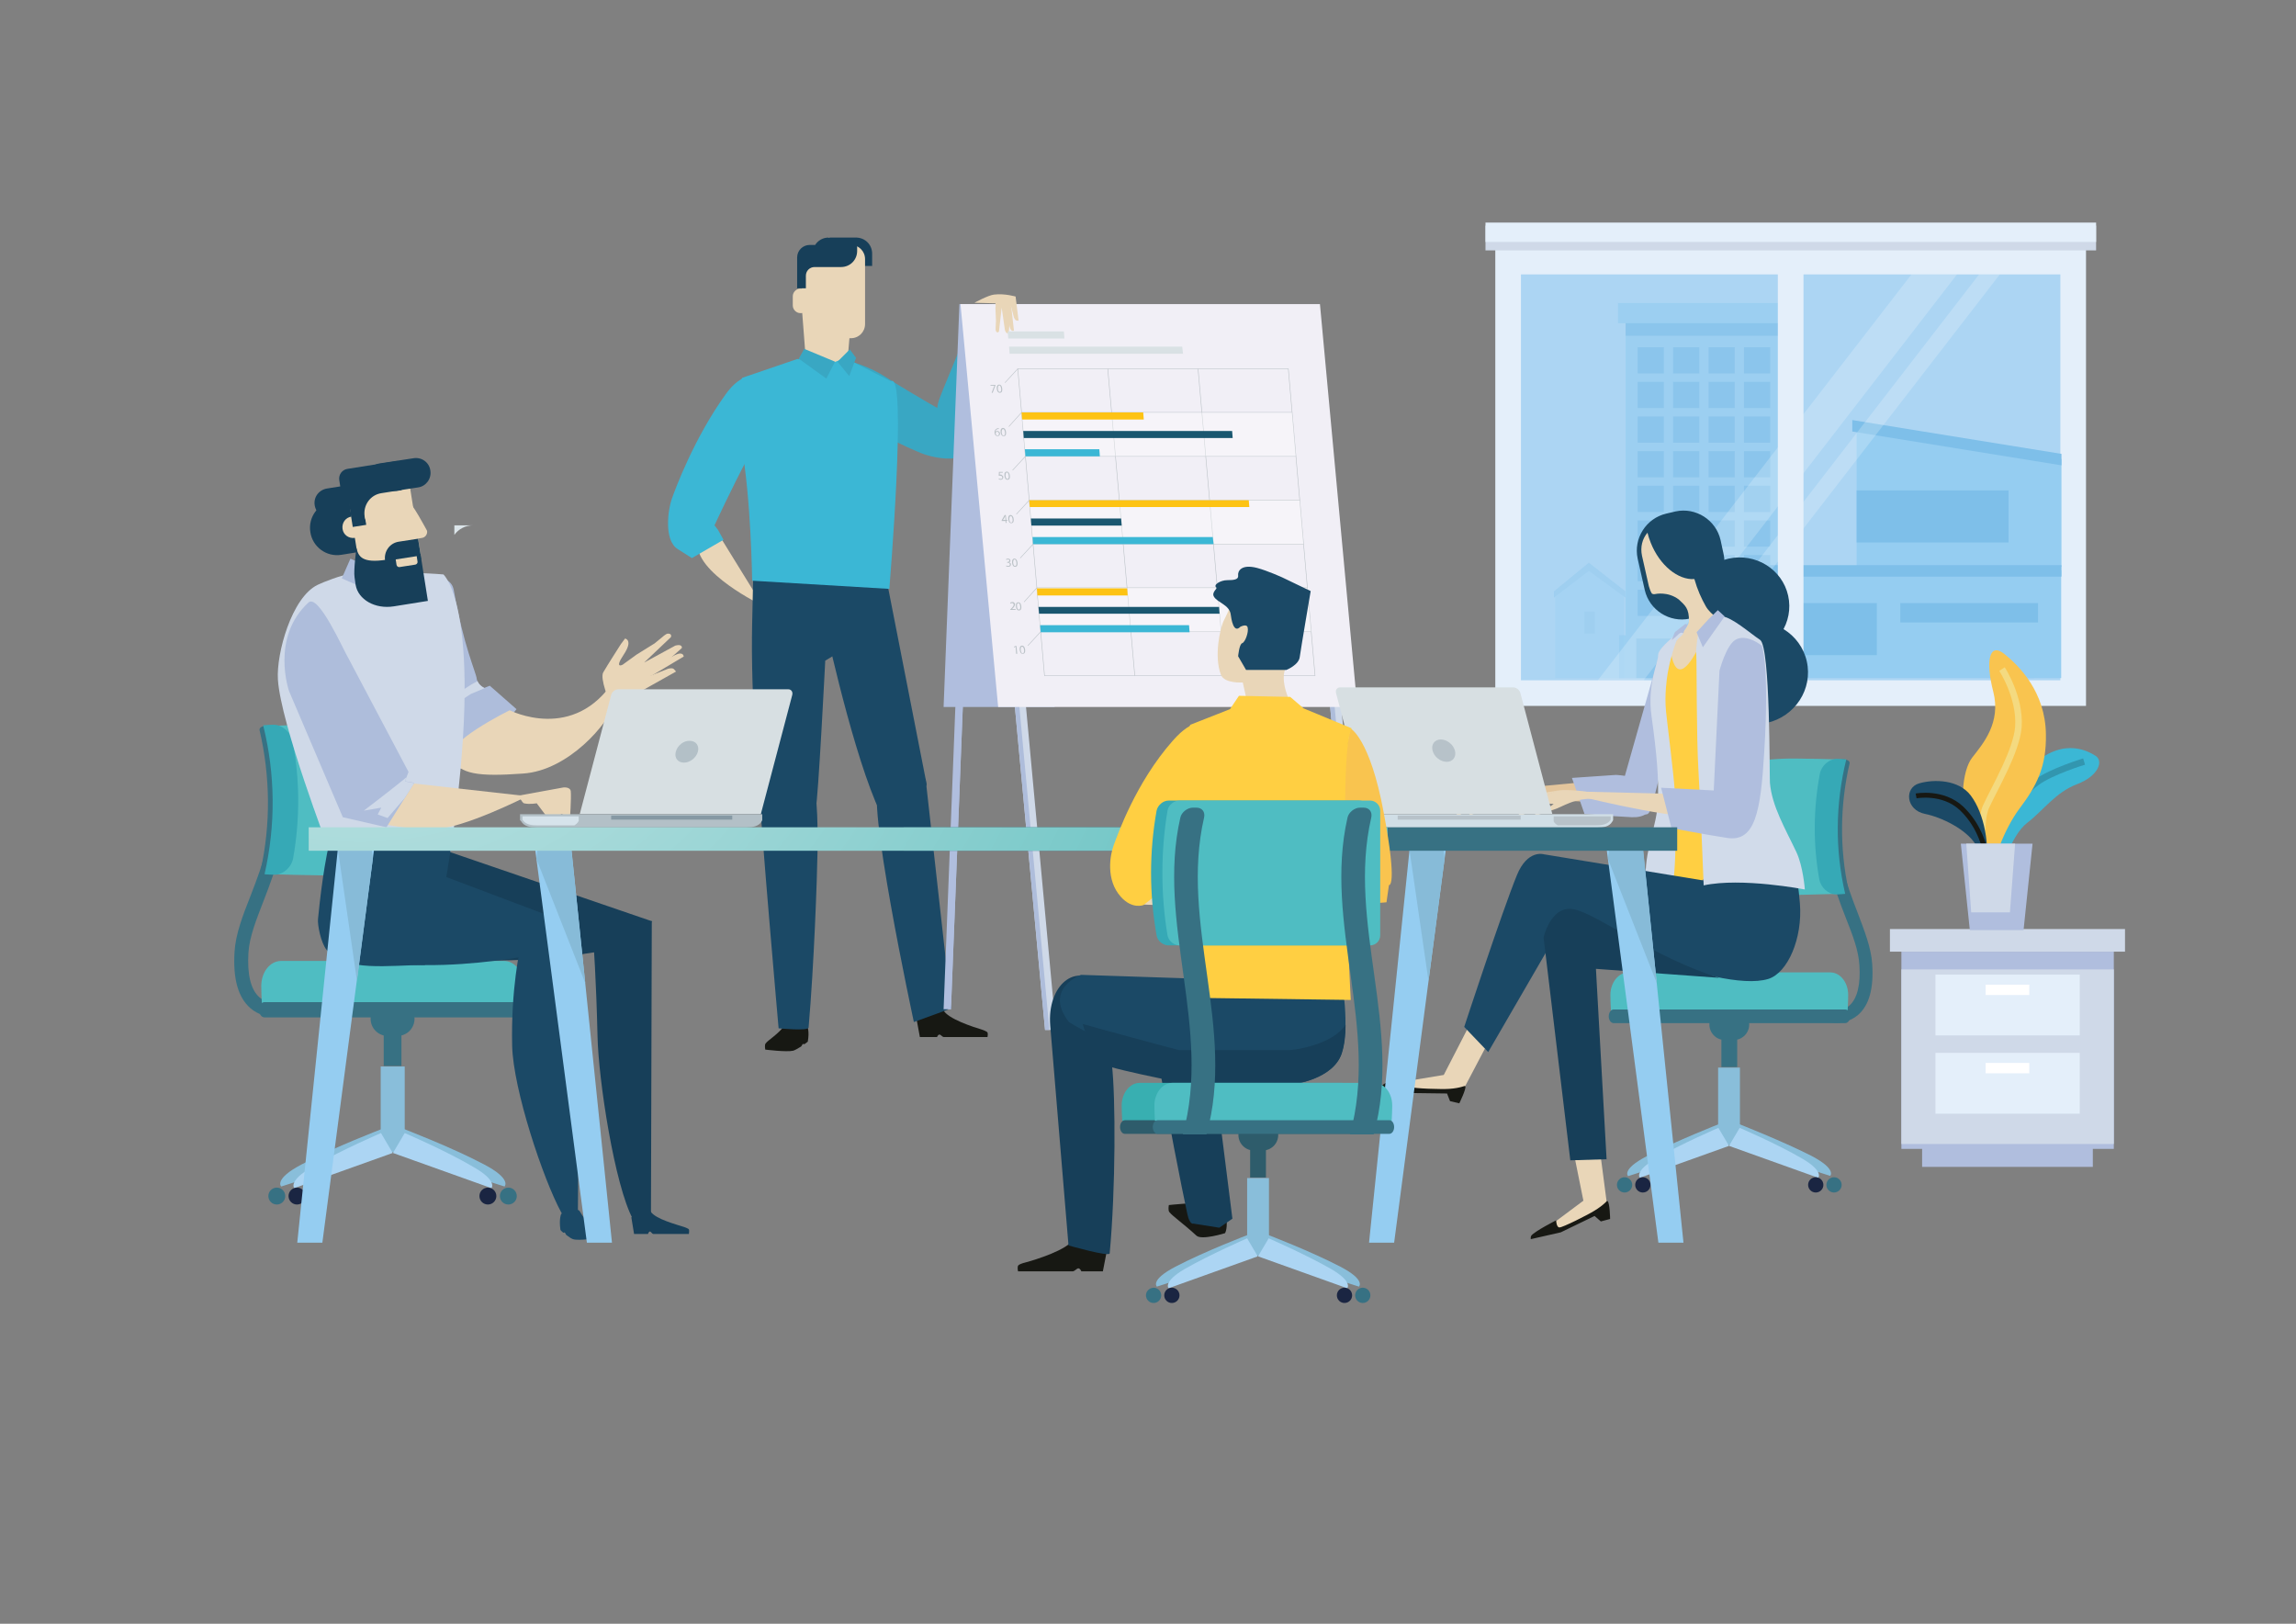 <?xml version="1.0" encoding="utf-8"?>
<!-- Generator: Adobe Illustrator 19.0.0, SVG Export Plug-In . SVG Version: 6.00 Build 0)  -->
<svg version="1.1" id="Calque_1" xmlns="http://www.w3.org/2000/svg" xmlns:xlink="http://www.w3.org/1999/xlink" x="0px" y="0px"
	 viewBox="0 0 841.9 595.3" style="enable-background:new 0 0 841.9 595.3;" xml:space="preserve">
<rect x="0" y="0" width="841.9" height="595.3" fill="#808080" stroke="none"/>
<style type="text/css">
	.st0{fill:#E4EFFA;}
	.st1{fill:#CFD9E8;}
	.st2{fill:#ACD5F3;}
	.st3{opacity:0.7;}
	.st4{fill:#95CDF1;}
	.st5{fill:#7EBFE9;}
	.st6{opacity:0.3;}
	.st7{opacity:0.2;fill:#FFFFFF;}
	.st8{fill:#39A7C3;}
	.st9{fill:#E9D6B8;}
	.st10{fill:#1B4966;}
	.st11{fill:#3BB7D5;}
	.st12{fill:#171813;}
	.st13{fill:#173F59;}
	.st14{fill:#B0BEDE;}
	.st15{fill:#AEBDDB;}
	.st16{fill:#F1EFF6;}
	.st17{fill:#D9E1E4;}
	.st18{fill:none;stroke:#BBC2C7;stroke-width:0.195;stroke-miterlimit:10;}
	.st19{fill:none;stroke:#BBC2C7;stroke-width:0.196;stroke-miterlimit:10;}
	.st20{fill:#BBC2C7;}
	.st21{opacity:0.34;fill:#FFFFFF;}
	.st22{fill:#FDC314;}
	.st23{fill:#1A5770;}
	.st24{fill:#377183;}
	.st25{fill:#89BEDA;}
	.st26{fill:#1A2542;}
	.st27{fill:#4FBDC2;}
	.st28{fill:#36A9B6;}
	.st29{fill:#DCE5EA;}
	.st30{fill:#B3C0C7;}
	.st31{fill:#D6E3EB;}
	.st32{fill:#8699A4;}
	.st33{fill:#D7DFE2;}
	.st34{fill:#E3C59C;}
	.st35{fill:#FFCF42;}
	.st36{fill:#D1DBEA;}
	.st37{fill:#D0DEE6;}
	.st38{fill:#B7C2C9;}
	.st39{fill:#87BBD8;}
	.st40{fill:url(#XMLID_298_);}
	.st41{fill:#F9C44F;}
	.st42{fill:#38AFB1;}
	.st43{fill:#2E5C6B;}
	.st44{fill:#FFFFFF;}
	.st45{fill:none;stroke:#3296AF;stroke-width:2.397;stroke-miterlimit:10;}
	.st46{fill:none;stroke:#F4DA80;stroke-width:2.397;stroke-miterlimit:10;}
	.st47{fill:none;stroke:#171813;stroke-width:1.791;stroke-miterlimit:10;}
</style>
<g id="XMLID_615_">
	<rect id="XMLID_295_" x="548.3" y="91.1" class="st0" width="216.6" height="167.7"/>
	<rect id="XMLID_294_" x="544.7" y="82.7" class="st1" width="223.9" height="9.1"/>
	<rect id="XMLID_293_" x="544.7" y="81.6" class="st0" width="223.9" height="7.1"/>
	<rect id="XMLID_292_" x="557.7" y="100.6" class="st2" width="197.8" height="148.8"/>
	<g id="XMLID_619_">
		<g id="XMLID_634_" class="st3">
			<rect id="XMLID_291_" x="596.1" y="117.1" class="st4" width="57.3" height="119"/>
			<rect id="XMLID_290_" x="593.7" y="232.9" class="st4" width="62.2" height="15.7"/>
			<rect id="XMLID_289_" x="593.7" y="234.1" class="st4" width="9.4" height="14.5"/>
			<rect id="XMLID_288_" x="646.5" y="234.1" class="st4" width="9.4" height="14.5"/>
			<rect id="XMLID_287_" x="600" y="234.1" class="st5" width="53.2" height="14.5"/>
			<rect id="XMLID_286_" x="596.1" y="117.1" class="st5" width="57.3" height="6"/>
			<rect id="XMLID_285_" x="593.3" y="111.1" class="st4" width="63" height="7.4"/>
			<g id="XMLID_670_">
				<rect id="XMLID_284_" x="600.5" y="127.3" class="st5" width="9.6" height="9.6"/>
				<rect id="XMLID_283_" x="613.5" y="127.3" class="st5" width="9.6" height="9.6"/>
				<rect id="XMLID_282_" x="626.5" y="127.3" class="st5" width="9.6" height="9.6"/>
				<rect id="XMLID_281_" x="639.5" y="127.3" class="st5" width="9.6" height="9.6"/>
			</g>
			<g id="XMLID_665_">
				<rect id="XMLID_280_" x="600.5" y="140" class="st5" width="9.6" height="9.6"/>
				<rect id="XMLID_279_" x="613.5" y="140" class="st5" width="9.6" height="9.6"/>
				<rect id="XMLID_278_" x="626.5" y="140" class="st5" width="9.6" height="9.6"/>
				<rect id="XMLID_277_" x="639.5" y="140" class="st5" width="9.6" height="9.6"/>
			</g>
			<g id="XMLID_660_">
				<rect id="XMLID_276_" x="600.5" y="152.7" class="st5" width="9.6" height="9.6"/>
				<rect id="XMLID_275_" x="613.5" y="152.7" class="st5" width="9.6" height="9.6"/>
				<rect id="XMLID_274_" x="626.5" y="152.7" class="st5" width="9.6" height="9.6"/>
				<rect id="XMLID_273_" x="639.5" y="152.7" class="st5" width="9.6" height="9.6"/>
			</g>
			<g id="XMLID_655_">
				<rect id="XMLID_272_" x="600.5" y="165.4" class="st5" width="9.6" height="9.6"/>
				<rect id="XMLID_271_" x="613.5" y="165.4" class="st5" width="9.6" height="9.6"/>
				<rect id="XMLID_270_" x="626.5" y="165.4" class="st5" width="9.6" height="9.6"/>
				<rect id="XMLID_269_" x="639.5" y="165.4" class="st5" width="9.6" height="9.6"/>
			</g>
			<g id="XMLID_650_">
				<rect id="XMLID_268_" x="600.5" y="178.1" class="st5" width="9.6" height="9.6"/>
				<rect id="XMLID_267_" x="613.5" y="178.1" class="st5" width="9.6" height="9.6"/>
				<rect id="XMLID_266_" x="626.5" y="178.1" class="st5" width="9.6" height="9.6"/>
				<rect id="XMLID_265_" x="639.5" y="178.1" class="st5" width="9.6" height="9.6"/>
			</g>
			<g id="XMLID_645_">
				<rect id="XMLID_264_" x="600.5" y="190.8" class="st5" width="9.6" height="9.6"/>
				<rect id="XMLID_263_" x="613.5" y="190.8" class="st5" width="9.6" height="9.6"/>
				<rect id="XMLID_262_" x="626.5" y="190.8" class="st5" width="9.6" height="9.6"/>
				<rect id="XMLID_261_" x="639.5" y="190.8" class="st5" width="9.6" height="9.6"/>
			</g>
			<g id="XMLID_640_">
				<rect id="XMLID_260_" x="600.5" y="203.5" class="st5" width="9.6" height="9.6"/>
				<rect id="XMLID_259_" x="613.5" y="203.5" class="st5" width="9.6" height="9.6"/>
				<rect id="XMLID_258_" x="626.5" y="203.5" class="st5" width="9.6" height="9.6"/>
				<rect id="XMLID_257_" x="639.5" y="203.5" class="st5" width="9.6" height="9.6"/>
			</g>
			<g id="XMLID_635_">
				<rect id="XMLID_256_" x="600.5" y="216.2" class="st5" width="9.6" height="9.6"/>
				<rect id="XMLID_255_" x="613.5" y="216.2" class="st5" width="9.6" height="9.6"/>
				<rect id="XMLID_254_" x="626.5" y="216.2" class="st5" width="9.6" height="9.6"/>
				<rect id="XMLID_253_" x="639.5" y="216.2" class="st5" width="9.6" height="9.6"/>
			</g>
		</g>
		<g id="XMLID_625_">
			<polygon id="XMLID_252_" class="st4" points="755.9,207.8 680.8,207.8 680.8,156 755.9,168.3 			"/>
			<polygon id="XMLID_251_" class="st5" points="755.9,170.6 679.2,158.2 679.2,154 755.9,166.4 			"/>
			<rect id="XMLID_250_" x="637.2" y="209.1" class="st4" width="118.6" height="39.5"/>
			<rect id="XMLID_249_" x="729.5" y="234.2" class="st4" width="16.4" height="14.4"/>
			<rect id="XMLID_248_" x="646.1" y="221.1" class="st5" width="42.1" height="19.1"/>
			<rect id="XMLID_247_" x="696.8" y="221.1" class="st5" width="50.5" height="7.1"/>
			<rect id="XMLID_246_" x="680.8" y="179.8" class="st5" width="55.7" height="19.1"/>
			<rect id="XMLID_245_" x="634.8" y="207.2" class="st5" width="121.1" height="4.2"/>
		</g>
		<g id="XMLID_620_" class="st6">
			<g id="XMLID_622_">
				<polygon id="XMLID_244_" class="st4" points="595.5,248.6 570.3,248.6 570.3,218.1 582.6,208.9 595.5,218.1 				"/>
				<polygon id="XMLID_243_" class="st5" points="582.6,209.3 596,219.1 596,216.8 582.6,206.3 569.8,216.8 569.8,219.1 				"/>
			</g>
			<rect id="XMLID_242_" x="581" y="224.2" class="st5" width="3.8" height="8.1"/>
		</g>
	</g>
	<polygon id="XMLID_241_" class="st7" points="602.7,249.4 717.6,100.6 700.9,100.6 585.9,249.4 	"/>
	<polygon id="XMLID_240_" class="st7" points="618.3,249.4 733.3,100.6 725.7,100.6 610.8,249.4 	"/>
	<rect id="XMLID_239_" x="651.9" y="97.7" class="st0" width="9.4" height="154.5"/>
</g>
<g id="XMLID_496_">
	<g id="XMLID_579_">
		<path id="XMLID_238_" class="st8" d="M298.5,129.9c0,0-4.5,6.7,3.7,14.4c14,13.1,32,20.3,35.5,21.8c3.5,1.5,14.1,4,17.7-0.7
			c3.6-4.7-7.4-13.4-7.4-13.4s-12.3-6.8-23.3-13.8C313.7,131,298.5,129.9,298.5,129.9z"/>
		<path id="XMLID_237_" class="st8" d="M372,116.8c0,0-13.6-6.8-14.7-3.4c-5,14.9-12.6,31-13.4,34.7c-0.8,3.7-1.2,14.6,4.1,17.2
			c5.3,2.6,11.8-9.8,11.8-9.8s4.3-13.4,9.1-25.6C373.7,117.7,372,116.8,372,116.8z"/>
		<g id="XMLID_595_">
			<path id="XMLID_236_" class="st9" d="M311,129.5c-0.3,3.9-2.4,7.3-4.7,7.5c-2.1,0-4.2,0-6.3,0c-2.2-0.2-4.3-3.6-4.7-7.5
				c-0.5-6.5-1-12.9-1.5-19.4c-0.3-3.9,1.2-11.7,4.5-14c3.1-2,6.6-2,9.7,0c3.4,2.3,4.9,10.1,4.5,14
				C312.1,116.6,311.6,123.1,311,129.5z"/>
			<path id="XMLID_235_" class="st9" d="M262.7,194.6l16.9,27.4c0,0-25.1-12-23.8-23.3C257.1,187.5,262.7,194.6,262.7,194.6z"/>
			<path id="XMLID_234_" class="st10" d="M301.8,225.7c0,0,9.4,44.6,19.2,68.2c8.7,20.9,18.8-6.3,18.8-6.3l-15.9-81.1l-26.2-2
				C297.8,204.6,296,205.2,301.8,225.7z"/>
			<path id="XMLID_233_" class="st10" d="M303.9,204.8l3.2,34.7l-4.5,2.7c0,0-2.6,51.6-3.5,54.2c-4.9,14.9-17.6,6-19.3,1
				c-1.7-5-4.6-41.8-4-68.7c0.6-26.9,0.6-26.9,0.6-26.9L303.9,204.8z"/>
			<path id="XMLID_232_" class="st11" d="M326.7,139.8l-16.8-8.6l-4.5,1.8l-13-1.4l-20.2,6.9c0,0-4.1,5.3-0.4,24.5
				c3.6,19.1,4,49.9,4,49.9l50.3,3C326.1,215.9,332.8,135.6,326.7,139.8z"/>
			<path id="XMLID_231_" class="st11" d="M280.9,139.4c0,0-6.8-5.9-14.7,5c-11.7,16.2-18.6,34.9-19.9,38.6c-1.3,3.7-3,15,2.2,18.3
				c5.2,3.3,5.2,3.3,5.2,3.3l11.6-6.7l-2-3.6l-1.3-1.7c0,0,6.1-13.3,12.5-25.3C280.9,155.1,280.9,139.4,280.9,139.4z"/>
			<polygon id="XMLID_230_" class="st8" points="306.2,132.6 303,138.8 292.9,131.5 294.9,127.9 			"/>
			<polygon id="XMLID_229_" class="st8" points="311.6,128.1 307.1,132.6 311.4,137.9 313.9,131.2 			"/>
			<path id="XMLID_228_" class="st12" d="M280.7,382.6c-0.4,0.6-0.1,2.2-0.1,2.2s7.8,1,10.3,0.4c0.6-0.2,1.7-0.8,2.8-1.5
				c0.2-0.1,0.5-0.8,0.6-0.9c0.3-0.2,0.5,0.1,0.7,0c0.7-0.5,1.2-0.9,1.2-0.9c0.7-4-0.2-5.6-0.2-5.6s-6.6-2.5-7.9-0.8
				C285.2,379.4,281.7,381.2,280.7,382.6z"/>
			<path id="XMLID_227_" class="st12" d="M336.1,373.7l1.2,6.5h6.3c0,0,0.3-0.9,0.9-0.9c0.5,0,1,0.9,1.6,0.9c1.3,0,2.8,0,3.4,0
				c1.2,0,12.6,0,12.6,0s0.3-1.4-0.1-1.8c-0.2-0.2-1.2-0.7-1.9-0.9c-3.3-1-12.6-4-14.2-7.2C344,366.3,336.1,373.7,336.1,373.7z"/>
			<path id="XMLID_226_" class="st10" d="M298,282.8c0,0,2.1,9.8,1.8,28.2c-0.2,11.7-1.3,42.6-3.3,65.7c-0.1,1.4-11,0.3-11,0.3
				s-6.6-74.8-7.2-89.3C278.2,283.4,289.4,272.5,298,282.8z"/>
			<path id="XMLID_225_" class="st10" d="M335.4,286.4c0,0-3.4-1.3-12.7,1.3c-6,1.7,12.4,87,12.4,87l13.7-5l-9.4-84.2L335.4,286.4z"
				/>
			<g id="XMLID_596_">
				<path id="XMLID_224_" class="st13" d="M304.2,91.6v-4.5h1.9h4.9h2.9c3.3,0,5.9,2.6,5.9,5.9v4.5h-1.9H313h-3
					C306.8,97.5,304.2,94.9,304.2,91.6z"/>
				<path id="XMLID_223_" class="st9" d="M294.9,118.8c0,2.9,2.3,5.2,5.2,5.2H312c2.9,0,5.2-2.3,5.2-5.2V95c0-2.9-2.3-5.2-5.2-5.2
					h-11.9c-2.9,0-5.2,2.4-5.2,5.2V118.8z"/>
				<path id="XMLID_222_" class="st13" d="M303.8,87.1c-2.1,0-3.9,1.1-4.9,2.7h-2c-2.5,0-4.6,2-4.6,4.6v11.3h3.2v-4.6
					c0-1.8,1.4-3.2,3.2-3.2h1.9h4.9h2.9c3.3,0,5.9-2.6,5.9-5.9v-4.8H303.8z"/>
				<path id="XMLID_221_" class="st9" d="M296.5,108.6c0-1.5-1.3-2.8-2.8-2.8h-0.2c-1.5,0-2.8,1.3-2.8,2.8v3.4
					c0,1.5,1.3,2.8,2.8,2.8h0.2c1.1,0,2.1-0.7,2.6-1.7"/>
			</g>
		</g>
		<g id="XMLID_583_">
			<g id="XMLID_592_">
				<polygon id="XMLID_220_" class="st14" points="357.8,137.8 355.3,130.9 346,370 348.7,370 				"/>
				<polygon id="XMLID_219_" class="st14" points="347.6,370 348.7,370 357.8,137.8 356.8,135 				"/>
			</g>
			<polygon id="XMLID_218_" class="st14" points="386.7,259.2 346,259.2 351.8,111.5 392.5,111.5 			"/>
			<g id="XMLID_588_">
				<polygon id="XMLID_217_" class="st1" points="485.4,234.1 489.1,229.9 502.8,377.6 498.8,377.6 				"/>
				<polygon id="XMLID_216_" class="st15" points="500.4,377.6 498.8,377.6 485.4,234.1 486.9,232.4 				"/>
			</g>
			<g id="XMLID_585_">
				<polygon id="XMLID_215_" class="st1" points="369.8,234.1 373.5,229.9 387.2,377.6 383.2,377.6 				"/>
				<polygon id="XMLID_214_" class="st15" points="384.8,377.6 383.2,377.6 369.8,234.1 371.3,232.4 				"/>
			</g>
			<polygon id="XMLID_213_" class="st16" points="366,259.2 497.7,259.2 484,111.5 352.2,111.5 			"/>
		</g>
		<g id="XMLID_580_">
			<path id="XMLID_212_" class="st9" d="M364.5,108c-2.1,0.2-7.2,3-7.2,3l7.7,0.2c0.2,1,0,1.6,0,1.6l0.2,4.8l-0.1,2.2
				c0,0-0.1,1.3,0.1,1.6c0.6,1,1.1,0.1,1.1,0.1l1-8.7l1.2,8.3c0,0,0.3,1,0.9,1.1c0.5,0,0.5-0.3,0.5-0.3l0.8-9.7l1.1,4.2
				c0,0,0.4,1,0.9,1.1c0.6,0.1,0.8,0.1,0.8,0.1l-1.1-8.9C372.5,108.8,368.6,107.5,364.5,108z"/>
			<path id="XMLID_211_" class="st9" d="M368.9,113.2l1.2,5.8c0,0,0.1,1.3,0.6,1.9c0.5,0.7,1.1,0.3,1.1,0.3l-1-8.9L368.9,113.2z"/>
		</g>
	</g>
	<g id="XMLID_497_">
		<g id="XMLID_577_">
			<polygon id="XMLID_210_" class="st17" points="433.8,129.7 370.2,129.7 370,127.1 433.5,127.1 			"/>
		</g>
		<g id="XMLID_575_">
			<polygon id="XMLID_209_" class="st17" points="390.3,124.1 369.7,124.1 369.5,121.5 390.1,121.5 			"/>
		</g>
		<g id="XMLID_498_">
			<g id="XMLID_499_">
				<g id="XMLID_510_">
					<g id="XMLID_565_">
						<polygon id="XMLID_208_" class="st18" points="373.2,135.2 472.4,135.2 482.2,247.7 383,247.7 						"/>
						<line id="XMLID_207_" class="st19" x1="381.6" y1="231.6" x2="480.8" y2="231.6"/>
						<line id="XMLID_206_" class="st19" x1="380.2" y1="215.5" x2="479.4" y2="215.5"/>
						<line id="XMLID_205_" class="st19" x1="378.8" y1="199.5" x2="478" y2="199.5"/>
						<line id="XMLID_204_" class="st19" x1="377.4" y1="183.4" x2="476.6" y2="183.4"/>
						<line id="XMLID_203_" class="st19" x1="376" y1="167.3" x2="475.2" y2="167.3"/>
						<line id="XMLID_202_" class="st19" x1="374.6" y1="151.2" x2="473.8" y2="151.2"/>
						<line id="XMLID_201_" class="st19" x1="439.3" y1="135.2" x2="449.2" y2="247.7"/>
						<line id="XMLID_200_" class="st19" x1="406.2" y1="135.2" x2="416.1" y2="247.7"/>
					</g>
					<line id="XMLID_199_" class="st19" x1="373.2" y1="135.2" x2="368.5" y2="140.3"/>
					<line id="XMLID_198_" class="st19" x1="374.6" y1="151.2" x2="369.9" y2="156.4"/>
					<line id="XMLID_197_" class="st19" x1="376" y1="167.3" x2="371.3" y2="172.4"/>
					<line id="XMLID_196_" class="st19" x1="377.4" y1="183.4" x2="372.7" y2="188.5"/>
					<line id="XMLID_195_" class="st19" x1="378.8" y1="199.5" x2="374.1" y2="204.6"/>
					<line id="XMLID_194_" class="st19" x1="380.2" y1="215.5" x2="375.5" y2="220.7"/>
					<line id="XMLID_193_" class="st19" x1="381.6" y1="231.6" x2="376.9" y2="236.7"/>
					<g id="XMLID_552_">
						<path id="XMLID_556_" class="st20" d="M372.4,237.1L372.4,237.1l-0.5,0.3l-0.1-0.3l0.6-0.3h0.3l0.3,2.9h-0.4L372.4,237.1z"/>
						<path id="XMLID_553_" class="st20" d="M375.9,238.2c0.1,1-0.2,1.5-0.9,1.5c-0.6,0-1-0.5-1.1-1.5c-0.1-1,0.3-1.5,0.9-1.5
							C375.4,236.7,375.8,237.3,375.9,238.2z M374.3,238.3c0.1,0.8,0.3,1.2,0.7,1.2c0.4,0,0.6-0.5,0.5-1.2c-0.1-0.7-0.3-1.2-0.7-1.2
							C374.5,237,374.2,237.5,374.3,238.3z"/>
					</g>
					<g id="XMLID_546_">
						<path id="XMLID_550_" class="st20" d="M370.4,223.7l0-0.2l0.3-0.3c0.7-0.7,1-1.1,1-1.5c0-0.3-0.2-0.6-0.6-0.6
							c-0.3,0-0.5,0.1-0.6,0.2l-0.1-0.3c0.2-0.2,0.5-0.3,0.8-0.3c0.6,0,0.9,0.4,1,0.8c0,0.5-0.3,1-0.9,1.6l-0.2,0.2l0,0h1.3l0,0.3
							H370.4z"/>
						<path id="XMLID_547_" class="st20" d="M374.5,222.3c0.1,1-0.2,1.5-0.9,1.5c-0.6,0-1-0.5-1.1-1.5c-0.1-1,0.3-1.5,0.9-1.5
							C374,220.8,374.4,221.3,374.5,222.3z M372.9,222.3c0.1,0.8,0.3,1.2,0.7,1.2c0.4,0,0.6-0.5,0.5-1.2c-0.1-0.7-0.3-1.2-0.7-1.2
							C373.1,221.1,372.8,221.5,372.9,222.3z"/>
					</g>
					<g id="XMLID_540_">
						<path id="XMLID_544_" class="st20" d="M369,207.3c0.1,0.1,0.4,0.2,0.7,0.2c0.5,0,0.6-0.3,0.6-0.6c0-0.4-0.4-0.6-0.8-0.6h-0.2
							l0-0.3h0.2c0.3,0,0.6-0.1,0.6-0.5c0-0.2-0.2-0.4-0.5-0.4c-0.2,0-0.4,0.1-0.6,0.2l-0.1-0.3c0.1-0.1,0.4-0.2,0.7-0.2
							c0.6,0,0.9,0.3,0.9,0.7c0,0.3-0.1,0.6-0.5,0.7l0,0c0.4,0.1,0.7,0.3,0.7,0.7c0,0.5-0.3,0.9-1,0.9c-0.3,0-0.6-0.1-0.8-0.2
							L369,207.3z"/>
						<path id="XMLID_541_" class="st20" d="M373.1,206.3c0.1,1-0.2,1.5-0.9,1.5c-0.6,0-1-0.5-1.1-1.5c-0.1-1,0.3-1.5,0.9-1.5
							C372.6,204.8,373,205.4,373.1,206.3z M371.5,206.3c0.1,0.8,0.3,1.2,0.7,1.2c0.4,0,0.6-0.5,0.5-1.2c-0.1-0.7-0.3-1.2-0.7-1.2
							C371.7,205.1,371.5,205.5,371.5,206.3z"/>
					</g>
					<g id="XMLID_533_">
						<path id="XMLID_537_" class="st20" d="M368.8,191.8l-0.1-0.8h-1.4l0-0.3l1.1-1.9h0.4l0.2,1.8h0.4l0,0.3h-0.4l0.1,0.8H368.8z
							 M368.7,190.7l-0.1-1c0-0.2,0-0.3,0-0.5h0c-0.1,0.2-0.1,0.3-0.2,0.4l-0.6,1l0,0H368.7z"/>
						<path id="XMLID_534_" class="st20" d="M371.7,190.3c0.1,1-0.2,1.5-0.9,1.5c-0.6,0-1-0.5-1.1-1.5c-0.1-1,0.3-1.5,0.9-1.5
							C371.2,188.9,371.6,189.4,371.7,190.3z M370.1,190.4c0.1,0.8,0.3,1.2,0.7,1.2c0.4,0,0.6-0.5,0.5-1.2c-0.1-0.7-0.3-1.2-0.7-1.2
							C370.3,189.2,370.1,189.6,370.1,190.4z"/>
					</g>
					<g id="XMLID_527_">
						<path id="XMLID_531_" class="st20" d="M367.7,173.3h-1.1l0,0.7c0.1,0,0.1,0,0.2,0c0.2,0,0.5,0,0.6,0.2
							c0.2,0.1,0.5,0.4,0.5,0.7c0,0.6-0.4,1-1,1c-0.3,0-0.6-0.1-0.7-0.2l0.1-0.3c0.1,0.1,0.4,0.2,0.6,0.2c0.4,0,0.7-0.2,0.6-0.6
							c0-0.4-0.3-0.6-0.9-0.6c-0.2,0-0.3,0-0.4,0l0.1-1.4h1.4L367.7,173.3z"/>
						<path id="XMLID_528_" class="st20" d="M370.3,174.4c0.1,1-0.2,1.5-0.9,1.5c-0.6,0-1-0.5-1.1-1.5c-0.1-1,0.3-1.5,0.9-1.5
							C369.8,172.9,370.2,173.5,370.3,174.4z M368.7,174.4c0.1,0.8,0.3,1.2,0.7,1.2c0.4,0,0.6-0.5,0.5-1.2c-0.1-0.7-0.3-1.2-0.7-1.2
							C368.9,173.2,368.7,173.6,368.7,174.4z"/>
					</g>
					<g id="XMLID_520_">
						<path id="XMLID_524_" class="st20" d="M366.2,157.3c-0.1,0-0.2,0-0.3,0c-0.6,0.1-0.9,0.6-0.9,1h0c0.1-0.2,0.4-0.3,0.7-0.3
							c0.5,0,0.9,0.4,1,0.9c0,0.5-0.3,1-0.9,1c-0.6,0-1.1-0.5-1.1-1.2c-0.1-0.6,0.1-1,0.4-1.3c0.2-0.2,0.5-0.4,0.9-0.4
							c0.1,0,0.2,0,0.3,0L366.2,157.3z M366.3,159c0-0.4-0.3-0.7-0.7-0.7c-0.2,0-0.4,0.1-0.5,0.4c0,0,0,0.1,0,0.2
							c0.1,0.5,0.3,0.8,0.7,0.8C366.1,159.7,366.3,159.4,366.3,159z"/>
						<path id="XMLID_521_" class="st20" d="M368.9,158.4c0.1,1-0.2,1.5-0.9,1.5c-0.6,0-1-0.5-1.1-1.5c-0.1-1,0.3-1.5,0.9-1.5
							C368.4,156.9,368.8,157.5,368.9,158.4z M367.3,158.5c0.1,0.8,0.3,1.2,0.7,1.2c0.4,0,0.6-0.5,0.5-1.2c-0.1-0.7-0.3-1.2-0.7-1.2
							C367.5,157.3,367.3,157.7,367.3,158.5z"/>
					</g>
					<g id="XMLID_514_">
						<path id="XMLID_518_" class="st20" d="M365,141l0,0.3l-1,2.7h-0.4l1-2.6l0,0h-1.4l0-0.3H365z"/>
						<path id="XMLID_515_" class="st20" d="M367.5,142.5c0.1,1-0.2,1.5-0.9,1.5c-0.6,0-1-0.5-1.1-1.5c-0.1-1,0.3-1.5,0.9-1.5
							C367,141,367.4,141.5,367.5,142.5z M365.9,142.5c0.1,0.8,0.3,1.2,0.7,1.2c0.4,0,0.6-0.5,0.5-1.2c-0.1-0.7-0.3-1.2-0.7-1.2
							C366.1,141.3,365.9,141.7,365.9,142.5z"/>
					</g>
					<polygon id="XMLID_169_" class="st21" points="376,167.3 475.2,167.3 473.8,151.2 374.6,151.2 					"/>
					<polygon id="XMLID_168_" class="st21" points="378.8,199.5 478,199.5 476.6,183.4 377.4,183.4 					"/>
					<polygon id="XMLID_167_" class="st21" points="381.6,231.6 480.8,231.6 479.4,215.5 380.2,215.5 					"/>
				</g>
				<g id="XMLID_500_">
					<polygon id="XMLID_166_" class="st22" points="419.4,153.8 374.8,153.8 374.6,151.2 419.2,151.2 					"/>
					<polygon id="XMLID_165_" class="st23" points="452,160.6 375.4,160.6 375.2,158 451.8,158 					"/>
					<polygon id="XMLID_164_" class="st11" points="403.3,167.3 376,167.3 375.8,164.7 403.1,164.7 					"/>
					<polygon id="XMLID_163_" class="st22" points="458.1,185.9 377.6,185.9 377.4,183.4 457.9,183.4 					"/>
					<polygon id="XMLID_162_" class="st23" points="411.3,192.7 378.2,192.7 378,190.1 411.1,190.1 					"/>
					<polygon id="XMLID_161_" class="st11" points="445,199.5 378.8,199.5 378.6,196.9 444.7,196.9 					"/>
					<polygon id="XMLID_160_" class="st22" points="413.5,218.3 380.4,218.3 380.2,215.7 413.3,215.7 					"/>
					<polygon id="XMLID_159_" class="st23" points="447.2,225 381,225 380.8,222.5 447,222.5 					"/>
					<polygon id="XMLID_158_" class="st11" points="436.2,231.8 381.6,231.8 381.4,229.2 436,229.2 					"/>
				</g>
			</g>
		</g>
	</g>
</g>
<g id="XMLID_473_">
	<g id="XMLID_494_">
		<path id="XMLID_157_" class="st24" d="M100.7,372.8c-2.3,0-5.8-0.5-8.9-3.2c-4.5-3.9-6.4-10.8-5.8-20.6c0.4-6.6,3-13.3,5.8-20.4
			c4.6-11.9,9.9-25.4,7.1-43.3l5.1-0.8c3,19.2-2.8,34-7.4,45.9c-2.7,7-5.1,13-5.5,18.8c-0.5,7.9,0.8,13.6,4,16.4
			c3,2.6,6.7,1.9,6.8,1.9l1,5.1C102.9,372.6,102,372.8,100.7,372.8z"/>
	</g>
	<g id="XMLID_482_">
		<g id="XMLID_491_">
			<path id="XMLID_156_" class="st25" d="M140.3,413.8l5,7.7L103.1,435c0,0-2.8-2.7,7.5-8.1C122.7,420.5,140.3,413.8,140.3,413.8z"
				/>
			<path id="XMLID_155_" class="st25" d="M147.8,413.8l-5,7.7L185,435c0,0,2.8-2.7-7.5-8.1C165.4,420.5,147.8,413.8,147.8,413.8z"/>
		</g>
		<rect id="XMLID_154_" x="139.6" y="391" class="st25" width="8.8" height="31.4"/>
		<g id="XMLID_487_">
			<path id="XMLID_153_" class="st2" d="M139.7,415.4l4.3,7.3l-36.1,12.9c0,0-2.4-2.6,6.5-7.7C124.7,421.8,139.7,415.4,139.7,415.4z
				"/>
			<path id="XMLID_152_" class="st2" d="M148.4,415.4l-4.3,7.3l36.1,12.9c0,0,2.4-2.6-6.5-7.7C163.4,421.8,148.4,415.4,148.4,415.4z
				"/>
		</g>
		<circle id="XMLID_151_" class="st26" cx="108.9" cy="438.5" r="3.1"/>
		<circle id="XMLID_150_" class="st26" cx="178.9" cy="438.5" r="3.1"/>
		<circle id="XMLID_149_" class="st24" cx="101.5" cy="438.5" r="3.1"/>
		<circle id="XMLID_148_" class="st24" cx="186.4" cy="438.5" r="3.1"/>
	</g>
	<rect id="XMLID_147_" x="140.7" y="379.5" class="st24" width="6.5" height="11.3"/>
	<path id="XMLID_146_" class="st24" d="M152,373.5c0,3.5-2.8,6.3-6.3,6.3h-3.5c-3.5,0-6.3-2.8-6.3-6.3l0,0c0-3.5,2.8-6.3,6.3-6.3
		h3.5C149.2,367.2,152,370,152,373.5L152,373.5z"/>
	<path id="XMLID_145_" class="st27" d="M191.9,367.7c0.2-0.7,0.2-5.4,0.2-6.2c0-5.1-3.3-9.2-7.3-9.2h-81.7c-4.1,0-7.3,4.1-7.3,9.2
		c0,0.8,0.1,5.4,0.2,6.2H191.9z"/>
	<path id="XMLID_144_" class="st24" d="M95,370.2c0,1.6,0.9,2.8,2,2.8h93.8c1.1,0,2-1.3,2-2.8l0,0c0-1.6-0.9-2.8-2-2.8H97
		C95.9,367.4,95,368.7,95,370.2L95,370.2z"/>
	<g id="XMLID_474_">
		<path id="XMLID_143_" class="st27" d="M99.5,320.5c2,0.1,14.8,0.4,17,0.4c14,0.2,26.1-2.5,26.8-5.9c2.8-14.4,2.9-29.1,0.4-43.4
			c-0.6-3.5-12.9-6.1-27.2-5.9c-2.3,0-15.3,0.3-17.4,0.4C103.6,284,103.7,302.6,99.5,320.5z"/>
		<path id="XMLID_142_" class="st24" d="M97.6,266.1c-1.6,0-2.7,0.8-2.4,1.7c3.9,16.8,4.1,34.3,0.4,51.1c-0.2,0.9,0.9,1.6,2.4,1.7
			l0,0c1.5,0,3-0.7,3.2-1.6c3.7-16.9,3.5-34.4-0.3-51.3C100.6,266.8,99.2,266.1,97.6,266.1L97.6,266.1z"/>
		<path id="XMLID_141_" class="st28" d="M97,320.5c0.4,0.1,3.2,0.2,3.7,0.2c3.1,0,6.2-2.7,6.8-6.1c2.5-14.1,2.5-28.6-0.2-42.8
			c-0.6-3.4-3.9-6.1-7-6.1c-0.5,0-3.3,0.1-3.8,0.2C101,284,101.1,302.6,97,320.5z"/>
	</g>
</g>
<g id="XMLID_471_">
	<path id="XMLID_140_" class="st29" d="M173.5,192.6h-6.9v3.5C168.1,194,170.6,192.6,173.5,192.6z"/>
</g>
<g id="XMLID_436_">
	<path id="XMLID_139_" class="st15" d="M143.1,213.9c0,0-12,4.3-0.5,38.5c11.5,34.3,19.1,30.1,19.1,30.1l9.5-0.9l18.2-21.6l-9.8-8.6
		l-2,0.8c0,0-2.5-1-2.8-3.4c-0.3-2.4-4.9-12.2-8.4-32.4C164.9,207.2,145.4,213,143.1,213.9z"/>
	<path id="XMLID_138_" class="st9" d="M186.9,260.4c0,0,23.6,12.1,38.5-11.3c4.4-6.9,2.5,1,0.1,8.6c-2.4,7.6-17.1,24.8-33.7,25.9
		c-16.7,1.2-23,0.2-26.2-5.5C162.4,272.4,186.9,260.4,186.9,260.4z"/>
	<path id="XMLID_137_" class="st1" d="M166.6,255l6-3.9l2.5-1.4c0.7,1.8,2.6,2.6,2.6,2.6l-5,2.1l-5.4,3.5l-5.6,6.8L166.6,255z"/>
	<path id="XMLID_136_" class="st1" d="M165.2,312.3l-44.7-1c0,0-17.6-46-18.6-62.2c-0.6-9.4,5-30.1,14.6-34.7c2.1-1,8.8-3.7,12-3.9
		c18.8-1.3,34.1,0.1,34.1,0.1S178.2,224.1,165.2,312.3z"/>
	<path id="XMLID_135_" class="st13" d="M238.7,444.4c0,0-4.3,6.7-6.6,2.6c-6.7-12.3-12.7-51.2-13-67.2c-0.5-21.3-1.5-34.3-1.5-34.3
		l21.4-7.8L238.7,444.4z"/>
	<path id="XMLID_134_" class="st13" d="M163.6,311.9l75.6,25.9l-19.8,11.1c0,0-78,13.7-79.3-15.3
		C138.8,309.2,163.6,311.9,163.6,311.9z"/>
	<path id="XMLID_133_" class="st10" d="M211.9,445c0,0-3.9,3.6-6.1-0.5c-6.7-12.3-17.6-45.1-18-61c-0.5-21.3,3-36.1,3-36.1l21.9-7.6
		L211.9,445z"/>
	<path id="XMLID_132_" class="st10" d="M140.2,312.7l72.1,27.2l-19.7,10.7c0,0-73.1,13.7-74.6-15.3
		C116.5,306.5,140.2,312.7,140.2,312.7z"/>
	<path id="XMLID_131_" class="st10" d="M116.6,337c-0.2,2,1,8.6,3.2,11.3c6.8,8.2,23,5.5,35.9,5.5c0.7,0,4.3-10.1,4.3-10.1l5.4-32.9
		l-45.2,0.8C120.2,311.6,118.2,320.4,116.6,337z"/>
	<path id="XMLID_130_" class="st9" d="M190.1,291.7l16.5-3c0,0,2.6-0.3,2.7,1.5c0.2,2.3-0.3,10-0.3,10l-3-1.8l-4.3,2.6l-4.9-6.5
		c0,0-2.6,0.5-4.7,0C191.5,294.3,190.1,291.7,190.1,291.7z"/>
	<path id="XMLID_129_" class="st9" d="M149.5,287l43.8,4.9c0,0-23.5,12-34.3,12.1c-10.8,0.1-20.9-2.4-20.9-2.4L149.5,287z"/>
	<path id="XMLID_128_" class="st15" d="M127.9,241.6l21.9,41.4l-1.3,3.4l3.4,0.6l-10.2,16.3l-16-3.7L106,253.4
		c0,0-6.9-19.6,7.1-32.5C116.8,217.5,125.9,238.3,127.9,241.6z"/>
	<path id="XMLID_127_" class="st1" d="M133.4,297.2c0,0,10.4-7.9,15.6-12.2l-0.5,1.5l3.4,0.6l-3.6,5.6l-6.2,7.2l-3.6-1.3l1.3-2.5
		L133.4,297.2z"/>
	<g id="XMLID_455_">
		<path id="XMLID_126_" class="st9" d="M223.5,257.3c0,0-3.6-8.5-2.3-10.8c1.3-2.3,6.5-10.4,6.5-10.4l1.5-2c0,0,3.1,0.5-0.5,5.9
			c-3.6,5.4-0.4,3.7-0.4,3.7l5.1-3.7l6.6-4.1l2.7-2.2c0,0,1.4-1.3,2.1-1.4c1.8-0.1,1.2,1.3,1.2,1.3l-9.8,9.3l11.4-6.2
			c0,0,1.6-0.5,2.2,0.1c0.5,0.6,0.1,0.9,0.1,0.9l-11.3,10l6.3-2.5c0,0,1.6-0.5,2.2,0.1c0.6,0.7,0.8,0.9,0.8,0.9l-23,12.9
			L223.5,257.3z"/>
		<path id="XMLID_125_" class="st9" d="M238.2,244.6l8.3-3.9c0,0,1.8-1.1,2.9-1.1c1.3,0,1.3,1.1,1.3,1.1l-11.9,7.1L238.2,244.6z"/>
	</g>
	<path id="XMLID_124_" class="st10" d="M218.9,451.6c0.4,0.6,0.1,2.3,0.1,2.3s-6.8,1.1-8.9,0.4c-0.6-0.2-1.5-0.8-2.4-1.5
		c-0.2-0.1-0.4-0.8-0.6-0.9c-0.3-0.2-0.4,0.2-0.6,0c-0.6-0.5-1-0.9-1-1c-0.6-4.2,0.3-5.9,0.3-5.9s5.8-2.7,6.8-0.9
		C215,448.4,218.1,450.2,218.9,451.6z"/>
	<path id="XMLID_123_" class="st13" d="M231.5,446.3l1,6.1h5.1c0,0,0.3-0.9,0.7-0.9c0.4,0,0.8,0.9,1.3,0.9c1.1,0,2.3,0,2.7,0
		c1,0,10.3,0,10.3,0s0.2-1.3,0-1.7c-0.1-0.2-1-0.6-1.6-0.8c-2.6-0.9-10.6-2.9-12.4-5.7C237.2,442,231.5,446.3,231.5,446.3z"/>
	
		<rect id="XMLID_122_" x="126.4" y="206.5" transform="matrix(-0.915 -0.402 0.402 -0.915 168.119 456.27)" class="st15" width="11.1" height="7.9"/>
	<g id="XMLID_437_">
		<g id="XMLID_441_">
			<path id="XMLID_121_" class="st13" d="M146.3,180.4c0.5,3-1.6,5.7-4.5,6.2l-20.2,3.2c-3,0.5-5.7-1.6-6.2-4.5l0,0
				c-0.5-3,1.5-5.7,4.5-6.2l20.2-3.2C143,175.5,145.8,177.5,146.3,180.4L146.3,180.4z"/>
			<path id="XMLID_120_" class="st13" d="M144,190.3c0.9,5.5-2.9,10.6-8.3,11.4l-10.5,1.7c-5.5,0.9-10.6-2.9-11.4-8.3l0,0
				c-0.9-5.5,2.9-10.6,8.3-11.4l10.5-1.7C138.1,181.1,143.2,184.9,144,190.3L144,190.3z"/>
			<path id="XMLID_119_" class="st9" d="M154.5,204.9l-4.9-30.9c-0.8-4.9-4,0.6-8.9,1.4l-4.8,0.7c-4.9,0.8-8.3,5.4-7.5,10.3l3.5,22
				L154.5,204.9z"/>
			<path id="XMLID_118_" class="st9" d="M133.4,192.7c0.3,2.2-1.1,4.2-3.3,4.5l0,0c-2.2,0.3-4.2-1.1-4.5-3.3l0,0
				c-0.3-2.2,1.1-4.2,3.3-4.5l0,0C131.1,189.1,133.1,190.6,133.4,192.7L133.4,192.7z"/>
			<path id="XMLID_117_" class="st9" d="M150.4,195.6c0.2,1.3,1.3,2.1,2.6,1.9l1.8-0.3c1.2-0.2,2-1.4,1.8-2.6c0,0-5.9-11.1-7.1-10.9
				c0,0-0.8,1.2-0.6,2.4L150.4,195.6z"/>
			<path id="XMLID_116_" class="st13" d="M141.7,205.2c-8.9,1.4-10.3-1.2-11-4.3c0,0-1.1,8.2-0.7,10.7l0.4,2.8c0.9,5.4,7.1,9,14,7.9
				l12.5-2l-2.2-13.9l-0.5-3.3L141.7,205.2z"/>
			<path id="XMLID_115_" class="st13" d="M153.3,197.5l-7.1,1.1c-3.3,0.5-5.5,3.6-5,6.9c0.1,0.5,0.2,1,0.4,1.5l12.9-2L153.3,197.5z"
				/>
			<path id="XMLID_114_" class="st9" d="M145.1,205.1l0.3,2c0.1,0.5,0.6,0.9,1.1,0.8l5.8-0.9c0.5-0.1,0.9-0.6,0.8-1.1l-0.3-2
				L145.1,205.1z"/>
			<path id="XMLID_113_" class="st13" d="M145.7,169l-18.3,2.9c-2,0.3-3.3,2.2-3,4.1l1.1,7.1l21.8-3.4L145.7,169z"/>
			<path id="XMLID_112_" class="st13" d="M157.8,172.5c0.5,3-1.6,5.8-4.5,6.2l-12.4,1.9c-3,0.5-5.8-1.6-6.2-4.5l0,0
				c-0.5-3,1.6-5.8,4.5-6.2l12.4-1.9C154.6,167.5,157.4,169.5,157.8,172.5L157.8,172.5z"/>
		</g>
		
			<rect id="XMLID_111_" x="128.2" y="179.7" transform="matrix(0.988 -0.156 0.156 0.988 -27.403 22.611)" class="st13" width="5" height="13.2"/>
		
			<rect id="XMLID_110_" x="129" y="173.1" transform="matrix(0.988 -0.156 0.156 0.988 -26.483 23.418)" class="st13" width="14.7" height="15.5"/>
		<path id="XMLID_109_" class="st9" d="M133.7,189.3c-0.6-4.1,2.1-7.9,6.2-8.5l3.8-0.6c4.1-0.6,6.8,2.3,7.4,6.4l0,0
			c0.6,4.1-2.1,7.9-6.2,8.5l-2.7,0.4C138.2,196.2,134.4,193.4,133.7,189.3L133.7,189.3z"/>
	</g>
</g>
<g id="XMLID_428_">
	<path id="XMLID_108_" class="st30" d="M190.7,300.7C190.7,300.7,190.7,300.7,190.7,300.7v-2.2h88.8v2.1c0,0,0,0,0,0.1l-0.2,0.4
		c-1.1,1.9-3.2,2.2-5.5,2.2h-77.2c-2.3,0-4.4-0.3-5.5-2.2L190.7,300.7z"/>
	<path id="XMLID_107_" class="st31" d="M212.1,301.1C212.1,301.1,212.1,301.1,212.1,301.1l-0.2,0.4c-0.4,0.5-0.8,0.8-1.3,1.1h-13.5
		c-2.3,0-4.2-0.3-5.3-1.8l-0.2-0.3c0,0,0,0,0-0.1l0-1.1h20.6V301.1z"/>
	<g id="XMLID_432_">
		<rect id="XMLID_106_" x="224.1" y="299" class="st32" width="44.4" height="1.5"/>
	</g>
	<g id="XMLID_429_">
		<path id="XMLID_105_" class="st33" d="M212.6,298.4l11.5-43.6c0.3-1.2,1.5-2.1,2.6-2.1H289c1.1,0,1.8,0.9,1.5,2.1L279,298.4H212.6
			z"/>
		<path id="XMLID_104_" class="st30" d="M247.8,275.6c-0.6,2.2,0.7,4,3,4c2.2,0,4.5-1.8,5.1-4c0.6-2.2-0.7-4-3-4
			C250.7,271.5,248.4,273.3,247.8,275.6z"/>
	</g>
</g>
<g id="XMLID_405_">
	<g id="XMLID_426_">
		<path id="XMLID_103_" class="st24" d="M673.2,375c2,0,5.3-0.5,8.1-2.9c4.1-3.5,5.8-9.8,5.2-18.7c-0.4-6-2.8-12-5.2-18.4
			c-4.2-10.8-8.9-23-6.5-39.2l-4.6-0.7c-2.7,17.4,2.5,30.8,6.7,41.6c2.5,6.3,4.6,11.8,4.9,17.1c0.5,7.2-0.8,12.3-3.6,14.8
			c-2.7,2.4-6,1.8-6.2,1.7l-0.9,4.6C671.2,374.8,672,375,673.2,375z"/>
	</g>
	<g id="XMLID_414_">
		<g id="XMLID_423_">
			<path id="XMLID_102_" class="st25" d="M637.4,412l-4.5,6.9l38.2,12.2c0,0,2.5-2.4-6.8-7.3C653.3,418.2,637.4,412,637.4,412z"/>
			<path id="XMLID_101_" class="st25" d="M630.6,412l4.5,6.9L597,431.2c0,0-2.6-2.4,6.8-7.3C614.7,418.2,630.6,412,630.6,412z"/>
		</g>
		<rect id="XMLID_100_" x="630" y="391.4" class="st25" width="8" height="28.4"/>
		<g id="XMLID_419_">
			<path id="XMLID_99_" class="st2" d="M637.9,413.5l-3.9,6.6l32.7,11.7c0,0,2.2-2.3-5.8-7C651.5,419.3,637.9,413.5,637.9,413.5z"/>
			<path id="XMLID_98_" class="st2" d="M630.1,413.5l3.9,6.6l-32.7,11.7c0,0-2.2-2.3,5.8-7C616.5,419.3,630.1,413.5,630.1,413.5z"/>
		</g>
		<circle id="XMLID_97_" class="st26" cx="665.8" cy="434.4" r="2.8"/>
		<circle id="XMLID_96_" class="st26" cx="602.4" cy="434.4" r="2.8"/>
		<circle id="XMLID_95_" class="st24" cx="672.5" cy="434.4" r="2.8"/>
		<circle id="XMLID_94_" class="st24" cx="595.7" cy="434.4" r="2.8"/>
	</g>
	<rect id="XMLID_93_" x="631.2" y="381" class="st24" width="5.8" height="10.2"/>
	<path id="XMLID_92_" class="st24" d="M626.8,375.6c0,3.1,2.5,5.7,5.7,5.7h3.2c3.1,0,5.7-2.5,5.7-5.7l0,0c0-3.1-2.5-5.7-5.7-5.7
		h-3.2C629.4,369.9,626.8,372.5,626.8,375.6L626.8,375.6z"/>
	<path id="XMLID_91_" class="st27" d="M590.7,370.4c-0.1-0.7-0.2-4.9-0.2-5.6c0-4.6,3-8.3,6.6-8.3h74c3.7,0,6.6,3.7,6.6,8.3
		c0,0.7-0.1,4.9-0.2,5.6H590.7z"/>
	<path id="XMLID_90_" class="st24" d="M678.4,372.6c0,1.4-0.8,2.5-1.8,2.5h-84.9c-1,0-1.8-1.1-1.8-2.5l0,0c0-1.4,0.8-2.5,1.8-2.5
		h84.9C677.6,370.1,678.4,371.2,678.4,372.6L678.4,372.6z"/>
	<g id="XMLID_406_">
		<path id="XMLID_89_" class="st27" d="M674.3,327.7c-1.8,0.1-13.4,0.3-15.4,0.4c-12.7,0.2-23.6-2.2-24.2-5.4
			c-2.5-13-2.6-26.3-0.3-39.3c0.5-3.1,11.6-5.5,24.6-5.3c2,0,13.9,0.2,15.7,0.4C670.6,294.6,670.5,311.5,674.3,327.7z"/>
		<path id="XMLID_88_" class="st24" d="M676,278.4c1.4,0,2.4,0.7,2.2,1.5c-3.5,15.2-3.7,31-0.4,46.3c0.2,0.8-0.8,1.5-2.2,1.5l0,0
			c-1.4,0-2.7-0.6-2.9-1.5c-3.3-15.3-3.2-31.1,0.3-46.4C673.3,279,674.6,278.4,676,278.4L676,278.4z"/>
		<path id="XMLID_87_" class="st28" d="M676.6,327.7c-0.4,0.1-2.9,0.2-3.3,0.2c-2.8,0-5.6-2.4-6.2-5.5c-2.3-12.8-2.2-25.9,0.2-38.7
			c0.6-3.1,3.5-5.5,6.3-5.5c0.4,0,3,0.1,3.4,0.2C673,294.6,672.8,311.5,676.6,327.7z"/>
	</g>
</g>
<g id="XMLID_376_">
	<g id="XMLID_397_">
		<g id="XMLID_399_">
			<g id="XMLID_401_">
				<path id="XMLID_86_" class="st34" d="M599.6,290.7c0,0-0.1,3.2-15.8,3.2c-15.7,0-38.7-3.8-38.7-3.8l36.2-3.4
					C581.3,286.6,595.2,286,599.6,290.7z"/>
				<path id="XMLID_85_" class="st34" d="M557.5,291.2c-7.5,0.2-10.5,4.1-13.5,5.3c-2.9,1.3-5.8,3.1-5.8,3.1c1.6-3.2,4-3.4,5.1-4.5
					c1.2-1.1,0.9-0.5-1.8-0.7c-1.5-0.1-4.1,2.7-5.9,4.2c-1.6,1.3-2.6,1.5-2.6,1.5s1.8-2.7,4.2-5c2.9-2.7,6.5-5,7.3-5.4
					c1.6-0.7,6.6-1,10.1-0.6C558.7,289.5,562.9,291,557.5,291.2z"/>
				<path id="XMLID_84_" class="st34" d="M545,289.9c0,0-5.7,1.6-6.6,2.4c-0.7,0.5-3.5,3.7-3.5,3.7s2.1-0.4,3.3-1.6
					C539.4,293.2,545,289.9,545,289.9z"/>
			</g>
			<path id="XMLID_83_" class="st14" d="M592.5,284.1c0,0,14.5,0.4,13.8,9c-0.4,4.9-3.6,6.7-8,6.5c-8.1-0.4-17.3-1.2-17.3-1.2
				l-4.6-13.2L592.5,284.1z"/>
		</g>
		<path id="XMLID_82_" class="st14" d="M595.6,285.2l12.6-44.5c0,0,1.9-6.5,5.3-5.4c5,1.6,2.7,6.9,2.4,10.1c-0.7,6.4,0,9.2-4,24.7
			c-2.5,9.6-4.5,20.6-6.8,26.9c-1.5,4.4-4.6-1.7-9.1-3.3C587.8,290.7,595.6,285.2,595.6,285.2z"/>
	</g>
	
		<ellipse id="XMLID_81_" transform="matrix(-0.976 0.219 -0.219 -0.976 1309.092 299.635)" class="st10" cx="638" cy="222.3" rx="18.4" ry="18"/>
	<path id="XMLID_80_" class="st10" d="M603.1,216.3c1.7,7.4,9.1,12.1,16.5,10.5l1.9-7.2c7.4-1.7,12.1-9.1,10.5-16.5l-1.1-5.1
		c-1.7-7.4-9.1-12.1-16.5-10.5l-3.4,0.8c-7.4,1.7-12.1,9.1-10.5,16.5L603.1,216.3z"/>
	<path id="XMLID_79_" class="st9" d="M604.1,195.3c0.3,1.2,0.7,2.5,1.2,3.7c3.3,8.3,10,13.7,16,13.3c1.1,3.9,2.6,7.2,4.2,10
		c1.8,3.2,6.6,5.9,6.6,5.9c2.3,5.8-21,25.3-22,24.8c-2.1-1.1,1.7-15.1,5.5-19.4c1.8-2,3.6-4.4,3.7-5.8c0.1-4.8-1.4-5.8-3.7-8
		c-4.1-3.1-8.7-2-8.7-2c-0.5,0.1-0.9,0-1.2-0.2c-0.5-0.8-0.8-1.7-1.1-2.7l-2.5-11.1C601.4,200.6,602.2,197.5,604.1,195.3z"/>
	<path id="XMLID_78_" class="st35" d="M628.3,319.2c0,0-6,5.4-7.7,5.9c-2.2,0.6-8.5-2.1-8.5-2.1s1.7-28.1,1.1-39.2
		c-0.7-11.1-3.3-14.3-3-17.8c0.5-5.5-4-8.3-2.7-12.5c1.3-4.2,4.6-19.2,4.8-17.1c1.9,17.8,8.8,4.1,10.1,1.9
		C623.3,237.3,628.3,319.2,628.3,319.2z"/>
	<path id="XMLID_77_" class="st36" d="M615.8,231.7c0,0-7.9,5.8-7.8,8.5c0.1,2.7-4.1,10.6-2.4,22.5c1.9,13.6,2.7,22.7,2.3,31.4
		c-0.4,8.7-4.4,16.2-4.5,26.8c-0.1,8.4,1.8,9.1,1.8,9.1s3.7,1.4,6.8-1.5c3.1-2.9,2.5-31.4,2.1-38.6c-0.5-7.2-2.7-24.1-3.2-29.1
		c-0.6-6.1,0.3-12.1,0.6-13.9c1.1-6.1,2.4-9.8,3.3-12.1c0.2-0.4,2.2-2,2.3-2.3C617.6,231.2,616.4,231,615.8,231.7z"/>
	<path id="XMLID_76_" class="st14" d="M617.9,228.8c0,0,1.6-0.3,0.2,1.5c-0.8,1-0.8,1.9-0.8,1.9s-0.7-0.7-1.8,0.3
		c-1,1-2.5,2.2-2.5,2.2s1-2.8,1.2-3C615,231.1,617.9,228.8,617.9,228.8z"/>
	
		<ellipse id="XMLID_75_" transform="matrix(-0.976 0.219 -0.219 -0.976 1326.305 346.22)" class="st10" cx="644" cy="246.5" rx="19.2" ry="18.8"/>
	<polygon id="XMLID_74_" class="st9" points="585.8,415.2 589.4,442.7 573.9,449.8 565.3,451.6 580.6,440.2 575.6,415.4 	"/>
	<path id="XMLID_73_" class="st12" d="M590.4,446.9l-3.4,0.9l-2.3-2l-12.4,6l-11,2.5c0,0-0.1-0.9,0.2-1.3c1.4-1.7,9.1-5.6,9.1-5.6
		s0.1,2.6,1.2,2.6c1.1,0.1,10.6-4.7,12.8-6.1c3.8-2.3,4.5-3.7,4.8-3.6C590.3,440.7,590.4,446.9,590.4,446.9z"/>
	<polygon id="XMLID_72_" class="st9" points="548.4,377 536.1,400.4 519,399.6 510.6,397.2 529.4,394.1 539.7,374.1 	"/>
	<path id="XMLID_71_" class="st12" d="M535.1,404.5l-3.4-0.8l-1.1-2.8l-15.3-0.2l-9.1-2.1c0,0,1.1-1.2,1.8-1.5
		c2-0.8,9.2-1.2,9.2-1.2s-0.8,2,0.2,2.6c0.9,0.6,11.4,0.9,14,0.7c4.4-0.3,5.7-1.3,5.9-1C537.8,399,535.1,404.5,535.1,404.5z"/>
	<path id="XMLID_70_" class="st10" d="M638.4,306.9l-9.2,4l-4,12l-59.1-9.7c0,0-6-1.9-9.9,7.7c-5.5,13.5-19.3,55.6-19.3,55.6
		l8.8,9.2l27.6-47.6c0,0,56.5,26.5,75.1,20.8c7.1-2.2,12.6-14.8,11.6-27.6c-0.8-10-2.8-19.2-2.8-19.2L638.4,306.9z"/>
	<path id="XMLID_69_" class="st13" d="M630.4,358.5l-45.2-3.3l3.9,69.8l-13.3,0.4l-9.8-81.7c0,0,2.7-12.2,11.3-10.3
		C585.8,335.2,606.7,351.2,630.4,358.5z"/>
	<path id="XMLID_68_" class="st36" d="M624.7,324.6c0,0-1.1-28.4-1.9-41.8c-0.8-13.5-0.6-39.4-0.8-42.7c-0.2-3.2,0.7-7.8,0.7-7.8
		s4.1-7,8.6-6.4c4,0.5,10.2,6.1,14.1,8.7c3.8,2.5,3.4,50,3.6,52.4c0.7,8.6,5.8,17.1,9.7,25.4c2.5,5.3,3.1,13.7,3.1,13.7
		S638.6,321.6,624.7,324.6z"/>
	<polygon id="XMLID_67_" class="st14" points="629.9,223.7 626.6,226.9 622.1,231.8 624.4,237.3 632.4,226 	"/>
	<g id="XMLID_378_">
		<path id="XMLID_66_" class="st9" d="M636.1,297.8c0,0-0.5,3.5-19.1,1.4c-18.6-2-45.4-9.2-45.4-9.2l43.3,1.1
			C614.8,291.1,631.4,292.2,636.1,297.8z"/>
		<path id="XMLID_65_" class="st9" d="M586.1,292.9c-8.9-0.7-13,3-16.6,4c-3.6,1-7.3,2.6-7.3,2.6c2.2-3.3,5.1-3.1,6.6-4.1
			c1.5-1,1.1-0.5-2-0.9c-1.8-0.3-5.2,2.4-7.5,3.8c-2.1,1.2-3.3,1.2-3.3,1.2s2.5-2.7,5.6-4.8c3.7-2.5,8.3-4.5,9.4-4.8
			c1.9-0.5,7.9-0.2,12.1,0.6C587.7,291.2,592.4,293.4,586.1,292.9z"/>
		<path id="XMLID_64_" class="st9" d="M571.4,289.8c0,0-6.9,1-8.2,1.7c-0.9,0.5-4.6,3.5-4.6,3.5s2.6-0.2,4.1-1.3
			C564.3,292.6,571.4,289.8,571.4,289.8z"/>
	</g>
	<path id="XMLID_63_" class="st14" d="M628.4,289.8l2.1-43.9c0,0,2.4-9.2,5.8-11.3c4.1-2.5,9.7,2.1,9.7,2.1s2.9,6.9,0.9,39.2
		c-1.3,21.7-3.3,32.9-13.6,31.3c-9.6-1.5-20.4-3.6-20.4-3.6l-3.8-14.8L628.4,289.8z"/>
</g>
<g id="XMLID_368_">
	<path id="XMLID_62_" class="st37" d="M591.5,300.7C591.5,300.7,591.5,300.7,591.5,300.7v-2.2h-90.2v2.2c0,0,0,0,0,0.1l0.2,0.4
		c1.2,1.9,3.2,2.2,5.6,2.2h78.5c2.4,0,4.5-0.3,5.6-2.2L591.5,300.7z"/>
	<path id="XMLID_61_" class="st38" d="M569.7,301.1C569.7,301.1,569.7,301.1,569.7,301.1l0.2,0.4c0.4,0.5,0.8,0.8,1.3,1.1H585
		c2.3,0,4.3-0.3,5.4-1.8l0.2-0.3c0,0,0,0,0-0.1l0-1.1h-20.9V301.1z"/>
	<g id="XMLID_372_">
		<rect id="XMLID_60_" x="512.5" y="299" class="st38" width="45.1" height="1.5"/>
	</g>
	<g id="XMLID_369_">
		<path id="XMLID_59_" class="st33" d="M569.2,298.4l-11.7-44.3c-0.3-1.2-1.5-2.1-2.7-2.1h-63.3c-1.2,0-1.9,0.9-1.6,2.1l11.7,44.3
			H569.2z"/>
		<path id="XMLID_58_" class="st38" d="M533.5,275.2c0.6,2.3-0.8,4.1-3,4.1c-2.3,0-4.6-1.8-5.2-4.1c-0.6-2.3,0.8-4.1,3-4.1
			C530.5,271.1,532.9,272.9,533.5,275.2z"/>
	</g>
</g>
<g id="XMLID_356_">
	<g id="XMLID_365_">
		<polygon id="XMLID_57_" class="st4" points="215.2,455.6 224.4,455.6 209.2,308.1 195.8,308.1 		"/>
		<polygon id="XMLID_56_" class="st39" points="196.7,314.9 214.6,360.4 209.5,311.4 209.2,308.1 197.5,308.1 		"/>
	</g>
	<polygon id="XMLID_55_" class="st4" points="118.2,455.6 109,455.6 124.2,308.1 137.6,308.1 	"/>
	<polygon id="XMLID_54_" class="st39" points="136.7,314.9 130.9,359.6 123.9,311.4 124.2,308.1 135.9,308.1 	"/>
	<polygon id="XMLID_53_" class="st4" points="511.2,455.6 502,455.6 517.2,308.1 530.6,308.1 	"/>
	<polygon id="XMLID_52_" class="st39" points="529.7,314.9 523.8,359.6 516.8,311.4 517.2,308.1 528.9,308.1 	"/>
	<polygon id="XMLID_51_" class="st4" points="608.1,455.6 617.3,455.6 602.1,308.1 588.7,308.1 	"/>
	<polygon id="XMLID_50_" class="st39" points="589.6,314.9 607.5,360.4 602.5,311.4 602.1,308.1 590.4,308.1 	"/>
	<rect id="XMLID_49_" x="331.4" y="303.3" class="st24" width="283.6" height="8.6"/>
	<radialGradient id="XMLID_298_" cx="131.971" cy="183.024" r="352.649" gradientUnits="userSpaceOnUse">
		<stop  offset="1.574020e-003" style="stop-color:#D1E9E9"/>
		<stop  offset="1" style="stop-color:#69C3C3"/>
	</radialGradient>
	<rect id="XMLID_48_" x="113.2" y="303.3" class="st40" width="395.6" height="8.6"/>
</g>
<g id="XMLID_318_">
	<path id="XMLID_47_" class="st12" d="M405.9,458.4l-1.5,7.7h-7.9c0,0-0.4-1.1-1.1-1.1c-0.6,0-1.3,1.1-2.1,1.1c-1.7,0-3.5,0-4.2,0
		c-1.5,0-15.8,0-15.8,0s-0.4-1.6,0.1-2.2c0.2-0.3,1.5-0.8,2.4-1c4.1-1.1,15.7-4.7,17.8-8.6C396,449.5,405.9,458.4,405.9,458.4z"/>
	<path id="XMLID_46_" class="st13" d="M403.6,361.4c0,0,2.3,12.6,4.1,28.8c1.4,11.9,1.4,45.7-0.8,69.3c-0.1,1.4-15.1-2.9-15.1-2.9
		s-5.5-65.9-6.7-80.6C383.9,361.2,394.6,352.2,403.6,361.4z"/>
	<path id="XMLID_45_" class="st12" d="M428.8,444.4c-0.6-0.7-0.2-2.6-0.2-2.6s10.4-1.2,13.7-0.4c0.9,0.2,2.3,0.9,3.7,1.7
		c0.2,0.1,0.6,0.9,0.9,1.1c0.4,0.2,0.6-0.2,1,0.1c0.9,0.6,1.6,1,1.6,1.1c0.9,4.8-0.3,6.7-0.3,6.7s-8.6,2.7-10.5,0.9
		C433.8,448.5,430.1,446,428.8,444.4z"/>
	<path id="XMLID_44_" class="st13" d="M429.6,372.5c0,0-8.3-4.8-6.2,8.1c5.1,31.3,9.8,54.2,12,64.6c0.9,4,2.2,3.4,2.2,3.4l9.5,1.5
		l4.8-3.3l-8.9-70.7L429.6,372.5z"/>
	<g id="XMLID_343_">
		<path id="XMLID_43_" class="st10" d="M391.8,374.5c1.2,1.6,43.8,23.2,45.8,23.2h35c2,0,16.2-2.1,19.3-11.4c3.3-9.9,0-27.5,0-27.5
			c0-2-1.6-3.7-3.6-3.7h-43.6c-2,0-5.9,1.7-5.9,3.7l-42.4-1.4C396.5,357.3,382.6,362.4,391.8,374.5z"/>
		<path id="XMLID_42_" class="st13" d="M472.5,385h-40.1c-0.4,0-35-9.4-35.4-9.6l4.2,13.4c0,2,34.6,8.8,36.5,8.8h35
			c2,0,16.2-2.1,19.3-11.4c1-3,1.4-6.8,1.4-10.5C488.4,383.2,474.5,385,472.5,385z"/>
		<path id="XMLID_41_" class="st9" d="M457.6,258.7l-1.9-8.5c0,0-6.7,0.5-8-2.8c-2.6-6.6-0.4-17,1.1-20c4.5-8.4,6.4-23,27.4-11.4
			c8,4.4-4.3,25.9-5.3,30.5c-0.9,4.6,1.8,10,1.8,10l-4.9,3.4L457.6,258.7z"/>
		<path id="XMLID_40_" class="st9" d="M422.9,317.4l36,12.8c0,0-42.5,3.1-42.6,0.6C415.4,317.2,422.9,317.4,422.9,317.4z"/>
		<path id="XMLID_39_" class="st41" d="M495.1,267c0,0,7.2,3.4,12.3,31c5.2,27.6,1.9,26.5,1.9,26.5l-0.9,6.3l-13.4,1.1l-7.2-23.8
			L495.1,267z"/>
		<path id="XMLID_38_" class="st35" d="M495.6,267l-17.6-7.3l-4.9-4.2l-18.8-0.4l-3.3,4.9l-14.5,5.7c0,0-3.6,5.1-0.5,24.2
			c3.5,21.1-0.1,75.9-0.1,75.9l59.4,0.8C495.3,366.7,490.4,277.3,495.6,267z"/>
		<path id="XMLID_37_" class="st35" d="M441.2,265.9c0,0-3.3-3.3-11.2,5.7c-13.6,15.4-20.2,34.5-21.6,38.2c-1.4,3.7-3,12.8,2.6,19
			c4.2,4.7,8.3,3,8.3,3l13-10.1l-4.2-2.1l-2.8-0.2c0,0,6.6-13.1,13.6-25C445.9,282.2,441.2,265.9,441.2,265.9z"/>
		<path id="XMLID_36_" class="st10" d="M454.8,229.8c0,0,2.4-1.3,2.7,0.3c0.4,1.7-0.9,5.3-2,5.7c-1.1,0.3-1.5,4.8-1.5,4.8l2.9,5
			h14.8c0,0,4.6-1.8,4.9-4.8c0.4-3,4-24.1,4-24.1l-10.4-5c0,0-5.5-2.5-9.3-3.5c-5.9-1.5-7.1,1.3-6.9,2.8c0.2,1.5-1.6,1.7-4,1.7
			c-2.4,0-5.3,1.7-4,2.7c0.5,0.4-1.8,1.7-0.9,3.3c1.3,2.3,5.8,3,6.2,6.7C451.5,226.9,452.3,232.4,454.8,229.8z"/>
	</g>
	<g id="XMLID_324_">
		<path id="XMLID_35_" class="st42" d="M411.5,410.9c-0.1-0.7-0.2-4.9-0.2-5.6c0-4.6,3-8.3,6.6-8.3h74c3.7,0,6.6,3.7,6.6,8.3
			c0,0.7-0.1,4.9-0.2,5.6H411.5z"/>
		<path id="XMLID_34_" class="st43" d="M499.2,413.2c0,1.4-0.8,2.5-1.8,2.5h-84.9c-1,0-1.8-1.1-1.8-2.5l0,0c0-1.4,0.8-2.5,1.8-2.5
			h84.9C498.3,410.6,499.2,411.8,499.2,413.2L499.2,413.2z"/>
		<g id="XMLID_329_">
			<g id="XMLID_338_">
				<path id="XMLID_33_" class="st25" d="M464.6,452.6l-4.5,6.9l38.2,12.2c0,0,2.6-2.4-6.8-7.3C480.6,458.7,464.6,452.6,464.6,452.6
					z"/>
				<path id="XMLID_32_" class="st25" d="M457.9,452.6l4.5,6.9l-38.2,12.2c0,0-2.6-2.4,6.8-7.3C441.9,458.7,457.9,452.6,457.9,452.6
					z"/>
			</g>
			<rect id="XMLID_31_" x="457.3" y="431.9" class="st25" width="8" height="28.4"/>
			<g id="XMLID_334_">
				<path id="XMLID_30_" class="st2" d="M465.2,454l-3.9,6.6l32.7,11.7c0,0,2.2-2.3-5.8-7C478.8,459.9,465.2,454,465.2,454z"/>
				<path id="XMLID_29_" class="st2" d="M457.3,454l3.9,6.6l-32.7,11.7c0,0-2.2-2.3,5.8-7C443.7,459.9,457.3,454,457.3,454z"/>
			</g>
			<circle id="XMLID_28_" class="st26" cx="493" cy="474.9" r="2.8"/>
			<circle id="XMLID_27_" class="st26" cx="429.7" cy="474.9" r="2.8"/>
			<circle id="XMLID_26_" class="st24" cx="499.7" cy="474.9" r="2.8"/>
			<path id="XMLID_25_" class="st24" d="M420.2,474.9c0,1.5,1.2,2.8,2.8,2.8c1.5,0,2.8-1.2,2.8-2.8c0-1.5-1.2-2.8-2.8-2.8
				C421.4,472.2,420.2,473.4,420.2,474.9z"/>
		</g>
		<rect id="XMLID_24_" x="458.4" y="421.5" class="st43" width="5.8" height="10.2"/>
		<path id="XMLID_23_" class="st43" d="M454.1,416.1c0,3.1,2.5,5.7,5.7,5.7h3.2c3.1,0,5.7-2.5,5.7-5.7l0,0c0-3.1-2.6-5.7-5.7-5.7
			h-3.2C456.6,410.4,454.1,413,454.1,416.1L454.1,416.1z"/>
		<path id="XMLID_22_" class="st27" d="M423.5,410.9c-0.1-0.7-0.2-4.9-0.2-5.6c0-4.6,3-8.3,6.6-8.3h74c3.7,0,6.6,3.7,6.6,8.3
			c0,0.7-0.1,4.9-0.2,5.6H423.5z"/>
		<path id="XMLID_21_" class="st24" d="M511.2,413.2c0,1.4-0.8,2.5-1.8,2.5h-84.9c-1,0-1.8-1.1-1.8-2.5l0,0c0-1.4,0.8-2.5,1.8-2.5
			h84.9C510.4,410.6,511.2,411.8,511.2,413.2L511.2,413.2z"/>
	</g>
	<g id="XMLID_321_">
		<path id="XMLID_20_" class="st28" d="M502.1,342.9c0,2-1.6,3.7-3.7,3.7c-23.3,0-46.6,0-69.9,0c-2,0-4.1-1.6-4.4-3.7
			c-2.7-15.1-2.7-30.6,0-45.7c0.4-2,2.4-3.7,4.4-3.7c23.3,0,46.6,0,69.9,0c2,0,3.7,1.7,3.7,3.7C501.9,312.5,501.9,327.7,502.1,342.9
			z"/>
		<path id="XMLID_19_" class="st27" d="M506.1,342.9c0,2.1-1.7,3.7-3.7,3.7c-23.3,0-46.6,0-69.9,0c-2,0-4-1.6-4.4-3.7
			c-2.5-15.1-2.5-30.6,0-45.7c0.3-2,2.3-3.7,4.4-3.7c23.3,0,46.6,0,69.9,0c2,0,3.7,1.7,3.7,3.7C506.1,312.5,506.1,327.7,506.1,342.9
			z"/>
	</g>
	<path id="XMLID_18_" class="st24" d="M442.4,415.9c10.8-38.7-9.8-77.4-0.9-116.1c0.5-2.1-0.7-3.7-2.8-3.7c-0.4,0-0.8,0-1.3,0
		c-2,0-4.2,1.7-4.6,3.7c-8.8,38.7,11.7,77.4,0.9,116.1C436.7,415.9,439.6,415.9,442.4,415.9z"/>
	<path id="XMLID_17_" class="st24" d="M503.7,415.9c10.8-38.7-9.8-77.4-0.9-116.1c0.5-2.1-0.7-3.7-2.8-3.7c-0.4,0-0.8,0-1.3,0
		c-2,0-4.2,1.7-4.6,3.7c-8.8,38.7,11.7,77.4,0.9,116.1C497.9,415.9,500.8,415.9,503.7,415.9z"/>
</g>
<g id="XMLID_309_">
	<rect id="XMLID_16_" x="704.8" y="419.4" class="st14" width="62.6" height="8.4"/>
	<rect id="XMLID_15_" x="697.2" y="348.9" class="st14" width="77.9" height="72.3"/>
	<rect id="XMLID_14_" x="697.2" y="355.4" class="st1" width="77.9" height="64"/>
	<rect id="XMLID_13_" x="709.7" y="357.3" class="st0" width="52.9" height="22.3"/>
	<rect id="XMLID_12_" x="728.1" y="361" class="st44" width="16" height="3.8"/>
	<rect id="XMLID_11_" x="709.7" y="386" class="st0" width="52.9" height="22.3"/>
	<rect id="XMLID_10_" x="728.1" y="389.7" class="st44" width="16" height="3.8"/>
	<rect id="XMLID_9_" x="693" y="340.6" class="st1" width="86.2" height="8.3"/>
</g>
<g id="XMLID_297_">
	<g id="XMLID_306_">
		<path id="XMLID_8_" class="st11" d="M733.5,320c0,0,3.8-13.7,9.8-18.3c6-4.6,10.4-11.2,18.3-14.2c7.9-3,9.8-8.5,6.8-10.4
			c-3-1.9-12.9-7.4-24.9,5.2c-12,12.6-15,22.4-14.8,34.2C729.2,328.3,733,326.9,733.5,320z"/>
		<path id="XMLID_7_" class="st45" d="M764.2,279.2c0,0-12,3.6-17.5,7.7c-5.5,4.1-15.6,15.6-16.1,26.8"/>
	</g>
	<g id="XMLID_303_">
		<path id="XMLID_6_" class="st41" d="M730.2,324.4c0,0-6.2-17.5-8.8-23c-2.6-5.5-2.2-18.6,1.8-23.7c4-5.1,10.6-12.8,7.7-24.1
			c-2.9-11.3-1.5-18.2,4-13.9c5.5,4.4,15.1,14,15.3,29.5c0.2,11.9-3.3,18.8-9.8,27.4C735.2,303.6,729.9,316.4,730.2,324.4z"/>
		<path id="XMLID_5_" class="st46" d="M728.3,320.2c0,0-3.3-17.5,0-24.6c3.3-7.1,11.1-20.3,11.8-29c0.8-10.9-6-21.3-6-21.3"/>
	</g>
	<g id="XMLID_300_">
		<path id="XMLID_4_" class="st10" d="M705.9,298.4c-7.1-1.4-7.7-9.6-2.2-11.2c5.5-1.6,14.5-1.4,18.9,4.4c5.1,6.7,7.1,18.6,5.5,27.1
			c-1.6,8.5,0-3.3-3.6-9C720.9,303.9,711.8,299.6,705.9,298.4z"/>
		<path id="XMLID_3_" class="st47" d="M702.6,291.8c0,0,9.8-1.9,16.7,4.6c5.9,5.7,8.5,12.8,9.6,20.1"/>
	</g>
	<polygon id="XMLID_2_" class="st14" points="742,341 722.3,341 719,309.3 745.3,309.3 	"/>
	<polygon id="XMLID_1_" class="st1" points="721,309.3 722.8,334.5 737,334.5 738.9,309.3 	"/>
</g>
</svg>
